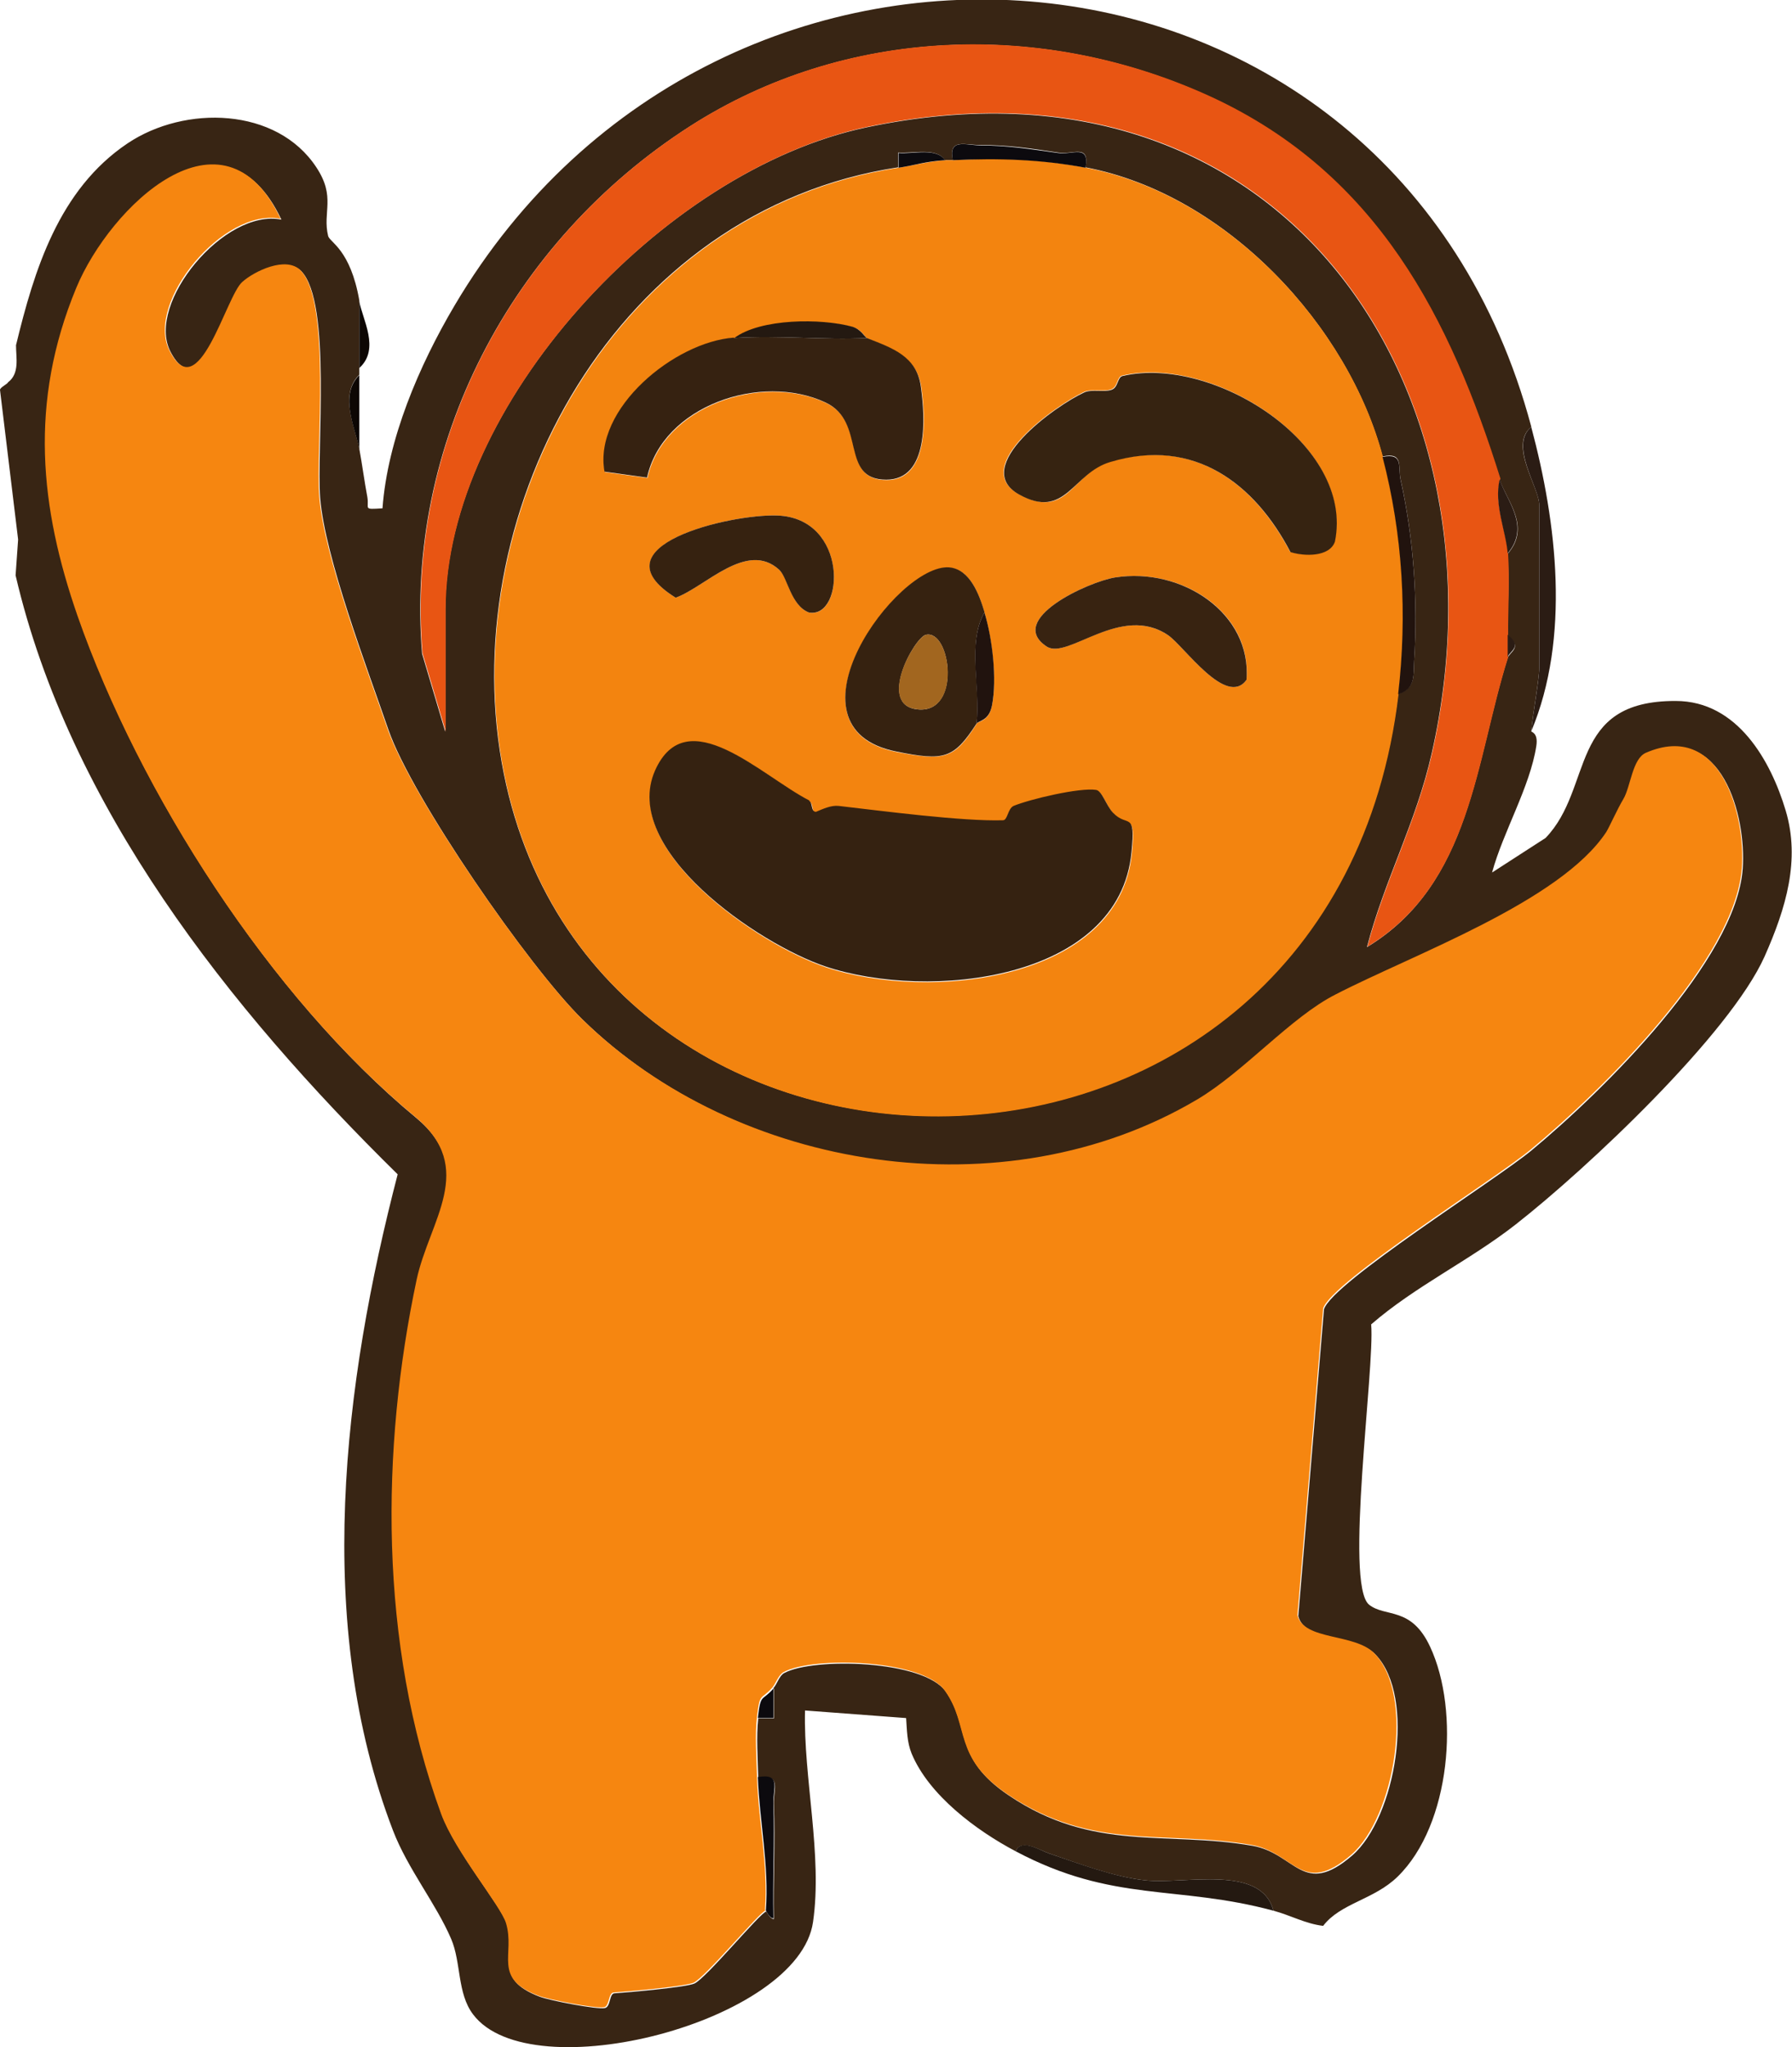 <?xml version="1.0" encoding="UTF-8"?>
<svg id="_레이어_1" data-name="레이어 1" xmlns="http://www.w3.org/2000/svg" viewBox="0 0 42.54 48.57">
  <defs>
    <style>
      .cls-1 {
        fill: #362211;
      }

      .cls-2 {
        fill: #352211;
      }

      .cls-3 {
        fill: #382311;
      }

      .cls-4 {
        fill: #0d0704;
      }

      .cls-5 {
        fill: #0c0a0e;
      }

      .cls-6 {
        fill: #a2661f;
      }

      .cls-7 {
        fill: #362311;
      }

      .cls-8 {
        fill: #f68610;
      }

      .cls-9 {
        fill: #362210;
      }

      .cls-10 {
        fill: #21130e;
      }

      .cls-11 {
        fill: #f3840f;
      }

      .cls-12 {
        fill: #382514;
      }

      .cls-13 {
        fill: #2b1c14;
      }

      .cls-14 {
        fill: #e85513;
      }

      .cls-15 {
        fill: #241911;
      }
    </style>
  </defs>
  <path class="cls-12" d="M36.35,10.13c-.54.43.19,1.43.19,1.85v3.87c0,.26-.15,1.06-.19,1.5,0,.02.17.03.12.35-.15.97-.79,2.04-1.05,3l1.27-.82c1.15-1.19.52-3.26,3.09-3.25,1.47,0,2.26,1.43,2.61,2.6s.01,2.31-.5,3.46c-.83,1.85-4.21,5.03-5.91,6.36-1.1.86-2.38,1.46-3.43,2.37.09,1.03-.64,6.17-.05,6.65.39.31,1,.03,1.45,1,.71,1.52.49,4.22-.77,5.45-.56.55-1.36.63-1.77,1.17-.42-.05-.77-.25-1.18-.36-.29-1.11-2.1-.62-3.04-.72-.75-.08-1.59-.4-2.29-.64-.21-.07-.66-.36-.79-.05-.93-.49-2.06-1.33-2.47-2.32-.11-.27-.11-.56-.13-.84l-2.4-.18c-.04,1.59.42,3.44.19,5.02-.34,2.37-6.7,4.01-8.07,2.19-.38-.5-.28-1.23-.52-1.79-.36-.84-1.03-1.66-1.38-2.57-1.89-4.92-1.18-10.61.11-15.57C5.42,23.91,1.65,19.13.37,13.65l.06-.85-.43-3.55c0-.06.18-.14.19-.18.28-.21.19-.58.19-.88.43-1.77,1.01-3.69,2.65-4.79,1.36-.91,3.54-.86,4.48.57.47.71.14,1.06.28,1.63.04.15.53.32.74,1.53v1.76c-.49.48-.09,1.27,0,1.76.07.38.12.77.19,1.14.05.29-.12.3.36.27.12-1.64.87-3.39,1.71-4.81,6.32-10.69,22.26-9.45,25.56,2.87ZM35.61,11.37c-1.19-3.8-2.91-7.23-6.86-9.06-4.01-1.86-8.7-1.66-12.36.68-4.28,2.74-6.78,7.57-6.37,12.52l.55,1.85v-2.9c0-4.81,5.13-10.42,10.01-11.44,9.98-2.1,15.34,6.32,13.41,14.84-.37,1.65-1.13,3.03-1.54,4.61,2.48-1.5,2.57-4.43,3.34-6.86.04-.14.37-.25,0-.53,0-.64.04-1.31,0-1.94.56-.65-.02-1.25-.19-1.76ZM22.62,3.8c-.06,0-.12,0-.19,0-.2-.31-.76-.15-1.11-.18v.35c-6.68,1.01-10.48,8.08-9.41,14.12,2.03,11.46,19.73,11.42,21.28-1.63.42-.12.36-.45.38-.78.09-1.44-.01-2.89-.32-4.3-.07-.31.08-.66-.43-.55-.81-3.08-3.69-6.22-7.05-6.86.1-.57-.3-.29-.65-.35-.66-.1-1.18-.18-1.86-.18-.35,0-.75-.16-.64.35ZM18.36,40.05c.09-.1.14-.3.26-.36.69-.37,3.3-.31,3.83.44.59.84.17,1.57,1.49,2.46,2.01,1.36,3.73.84,5.79,1.2,1.03.18,1.2,1.24,2.37.23,1.03-.89,1.53-3.76.55-4.77-.47-.49-1.68-.29-1.83-.91l.61-7.28c.21-.64,4.06-3.05,4.93-3.77,1.7-1.41,4.85-4.51,5.01-6.68.09-1.27-.51-3.5-2.28-2.73-.32.14-.37.8-.53,1.09-.15.26-.33.68-.41.79-1.09,1.65-4.58,2.9-6.42,3.85-1.06.55-2.18,1.84-3.3,2.5-4.57,2.7-10.9,1.7-14.6-1.92-1.27-1.24-4.06-5.28-4.61-6.88-.5-1.45-1.51-4.1-1.62-5.5-.09-1.13.28-4.63-.45-5.38-.34-.34-1.09.02-1.38.28-.39.34-1.03,3-1.73,1.62-.57-1.14,1.29-3.39,2.64-3.12-1.37-2.89-4.05-.28-4.85,1.64-1.13,2.72-.86,5.22.03,7.78,1.46,4.18,4.56,9.03,8.02,11.89,1.47,1.22.33,2.46.03,3.86-.85,4.01-.9,8.61.58,12.67.33.9,1.41,2.17,1.54,2.59.23.74-.35,1.3.78,1.73.23.09,1.37.31,1.55.27.14-.03.1-.35.23-.35.31-.02,1.67-.14,1.89-.23.27-.11,1.58-1.7,1.71-1.71.01,0,.08.17.18.18-.02-.91.04-1.83,0-2.74-.01-.34.19-.71-.37-.61-.01-.43-.05-.99,0-1.41h.37s0-.7,0-.7Z"/>
  <path class="cls-13" d="M36.35,17.35c.04-.44.19-1.23.19-1.5v-3.87c0-.41-.72-1.42-.19-1.85.61,2.28.93,5,0,7.22Z"/>
  <path class="cls-15" d="M30.23,45.33c-2.3-.62-3.8-.18-6.12-1.41.13-.32.58-.02.79.05.71.24,1.55.56,2.29.64.94.1,2.75-.39,3.04.72Z"/>
  <path class="cls-4" d="M8.53,10.66c-.09-.49-.49-1.28,0-1.76v1.76Z"/>
  <path class="cls-4" d="M8.53,8.73v-1.58c.07.42.5,1.13,0,1.58Z"/>
  <path class="cls-8" d="M18.17,45.33c-.12.01-1.44,1.6-1.71,1.71-.22.09-1.58.21-1.89.23-.13,0-.1.33-.23.35-.18.04-1.32-.18-1.55-.27-1.12-.42-.55-.98-.78-1.73-.13-.42-1.21-1.69-1.54-2.59-1.48-4.06-1.43-8.66-.58-12.67.3-1.4,1.44-2.64-.03-3.86-3.46-2.86-6.56-7.71-8.02-11.89-.89-2.56-1.16-5.05-.03-7.78.8-1.93,3.49-4.53,4.85-1.64-1.35-.27-3.21,1.98-2.64,3.12.69,1.39,1.34-1.28,1.73-1.62.29-.26,1.04-.62,1.38-.28.74.74.36,4.25.45,5.38.11,1.4,1.12,4.05,1.62,5.5.55,1.6,3.35,5.64,4.61,6.88,3.7,3.62,10.03,4.62,14.6,1.92,1.12-.66,2.23-1.96,3.3-2.5,1.84-.95,5.33-2.2,6.42-3.85.07-.11.26-.54.41-.79.17-.29.21-.95.53-1.09,1.77-.77,2.37,1.46,2.28,2.73-.16,2.18-3.31,5.27-5.01,6.68-.87.72-4.72,3.13-4.93,3.77l-.61,7.28c.15.61,1.37.42,1.83.91.97,1.01.47,3.88-.55,4.77-1.17,1.01-1.35-.05-2.37-.23-2.05-.36-3.77.16-5.79-1.2-1.32-.89-.89-1.62-1.49-2.46-.53-.75-3.14-.82-3.83-.44-.12.07-.18.26-.26.36-.28.32-.3.1-.37.7-.05.42-.01.97,0,1.41.03,1.06.27,2.1.19,3.17Z"/>
  <path class="cls-11" d="M22.44,3.8c.06,0,.12,0,.19,0,1.09-.06,2.09-.03,3.15.18,3.36.64,6.24,3.78,7.05,6.86.48,1.85.59,3.75.37,5.63-1.55,13.05-19.25,13.09-21.28,1.63-1.07-6.04,2.73-13.11,9.41-14.12.39-.06.64-.14,1.11-.18ZM17.43,8.02c-1.4.1-3.34,1.68-3.07,3.18l1.01.14c.37-1.7,2.7-2.5,4.24-1.78.98.46.32,1.83,1.44,1.83,1.02,0,.92-1.52.82-2.21s-.67-.91-1.28-1.15c-.05-.02-.14-.22-.35-.27-.73-.2-2.17-.19-2.8.27ZM30.63,13.09c.32.1.92.12,1.05-.25.47-2.31-2.9-4.43-5.04-3.93-.13.03-.1.28-.27.33-.18.06-.47-.02-.64.06-.68.32-2.72,1.77-1.55,2.42s1.27-.51,2.17-.77c2.01-.59,3.43.54,4.27,2.13ZM18.5,13.52c.21.19.27.84.7,1.01.85.17.95-2.24-.75-2.3-1.1-.04-4.38.72-2.41,1.95.7-.25,1.69-1.37,2.46-.66ZM23.18,17.17c.05-.07.3-.05.37-.44.12-.62,0-1.59-.18-2.2-.12-.41-.34-1.03-.84-1.06-1.23-.09-4.08,3.81-1.25,4.37,1.15.22,1.37.17,1.9-.66ZM26.47,13.7c-.63.1-2.6,1-1.62,1.64.49.32,1.75-1.03,2.88-.27.38.26,1.38,1.72,1.86,1.06.14-1.57-1.51-2.68-3.12-2.43ZM19.22,19.01c-1.13-.59-2.92-2.4-3.66-.71-.83,1.87,2.45,4.12,4.05,4.65,2.46.82,6.97.32,7.26-2.71.1-1.01-.1-.57-.44-.94-.16-.17-.26-.52-.4-.54-.39-.06-1.57.21-1.96.38-.15.06-.15.33-.25.34-.96.03-2.87-.22-3.9-.34-.18-.02-.37.07-.54.14-.12,0-.07-.21-.15-.25Z"/>
  <path class="cls-14" d="M35.61,11.37c-.15.61.15,1.23.19,1.76.04.63,0,1.3,0,1.94v.53c-.77,2.43-.86,5.36-3.34,6.86.41-1.57,1.17-2.96,1.54-4.61,1.92-8.52-3.43-16.94-13.41-14.84-4.88,1.03-10.01,6.63-10.01,11.44v2.9l-.55-1.85c-.41-4.95,2.09-9.78,6.37-12.52,3.66-2.34,8.34-2.53,12.36-.68,3.95,1.83,5.67,5.26,6.86,9.06Z"/>
  <path class="cls-10" d="M32.82,10.84c.51-.1.36.24.43.55.31,1.4.41,2.86.32,4.3-.02.33.04.66-.38.78.22-1.88.11-3.79-.37-5.63Z"/>
  <path class="cls-5" d="M22.62,3.8c-.11-.52.29-.36.64-.35.68,0,1.2.09,1.86.18.34.05.75-.22.65.35-1.06-.2-2.07-.23-3.15-.18Z"/>
  <path class="cls-5" d="M17.99,42.16c.56-.1.36.27.37.61.03.91-.02,1.83,0,2.74-.1,0-.17-.18-.18-.18.08-1.07-.15-2.11-.19-3.17Z"/>
  <path class="cls-13" d="M35.79,13.13c-.04-.53-.33-1.15-.19-1.76.16.51.74,1.11.19,1.76Z"/>
  <path class="cls-5" d="M18.36,40.05v.71s-.37,0-.37,0c.07-.6.09-.38.37-.7Z"/>
  <path class="cls-5" d="M22.44,3.8c-.48.03-.72.12-1.11.18v-.35c.35.03.91-.14,1.11.18Z"/>
  <path class="cls-13" d="M35.79,15.59v-.53c.37.28.04.39,0,.53Z"/>
  <path class="cls-2" d="M19.22,19.01c.07.04.03.25.15.25.17-.07.36-.16.54-.14,1.04.12,2.94.37,3.9.34.11,0,.11-.27.25-.34.39-.16,1.57-.44,1.96-.38.14.02.24.37.4.54.35.37.54-.07.44.94-.29,3.04-4.8,3.53-7.26,2.71-1.59-.53-4.88-2.77-4.05-4.65.75-1.68,2.53.13,3.66.71Z"/>
  <path class="cls-7" d="M30.63,13.09c-.84-1.6-2.27-2.73-4.27-2.13-.9.26-1.06,1.39-2.17.77-1.17-.65.87-2.11,1.55-2.42.17-.08.46,0,.64-.06.17-.05.14-.3.27-.33,2.14-.5,5.51,1.62,5.04,3.93-.13.37-.73.35-1.05.25Z"/>
  <path class="cls-1" d="M17.43,8.02c1.03-.07,2.11.05,3.15,0,.61.24,1.18.43,1.28,1.15s.2,2.21-.82,2.21c-1.12,0-.46-1.37-1.44-1.83-1.54-.72-3.87.08-4.24,1.78l-1.01-.14c-.27-1.5,1.67-3.08,3.07-3.18Z"/>
  <path class="cls-9" d="M23.37,14.53c-.42.73-.08,1.8-.19,2.64-.54.83-.76.89-1.9.66-2.83-.56.01-4.46,1.25-4.37.5.04.72.66.84,1.06ZM21.98,15.06c-.27.06-1.17,1.68-.19,1.77,1.04.1.78-1.9.19-1.77Z"/>
  <path class="cls-3" d="M26.47,13.7c1.6-.25,3.25.86,3.12,2.43-.48.66-1.48-.8-1.86-1.06-1.12-.76-2.38.59-2.88.27-.98-.64.99-1.54,1.62-1.64Z"/>
  <path class="cls-9" d="M18.5,13.52c-.77-.71-1.76.41-2.46.66-1.98-1.23,1.31-1.99,2.41-1.95,1.7.06,1.6,2.46.75,2.3-.43-.17-.5-.82-.7-1.01Z"/>
  <path class="cls-15" d="M20.58,8.02c-1.04.05-2.12-.07-3.15,0,.63-.47,2.07-.47,2.8-.27.21.06.3.25.35.27Z"/>
  <path class="cls-10" d="M23.18,17.17c.1-.84-.23-1.91.19-2.64.19.62.3,1.58.18,2.2-.07.38-.32.36-.37.44Z"/>
  <path class="cls-6" d="M21.98,15.06c.59-.13.86,1.87-.19,1.77-.99-.09-.08-1.71.19-1.77Z"/>
</svg>